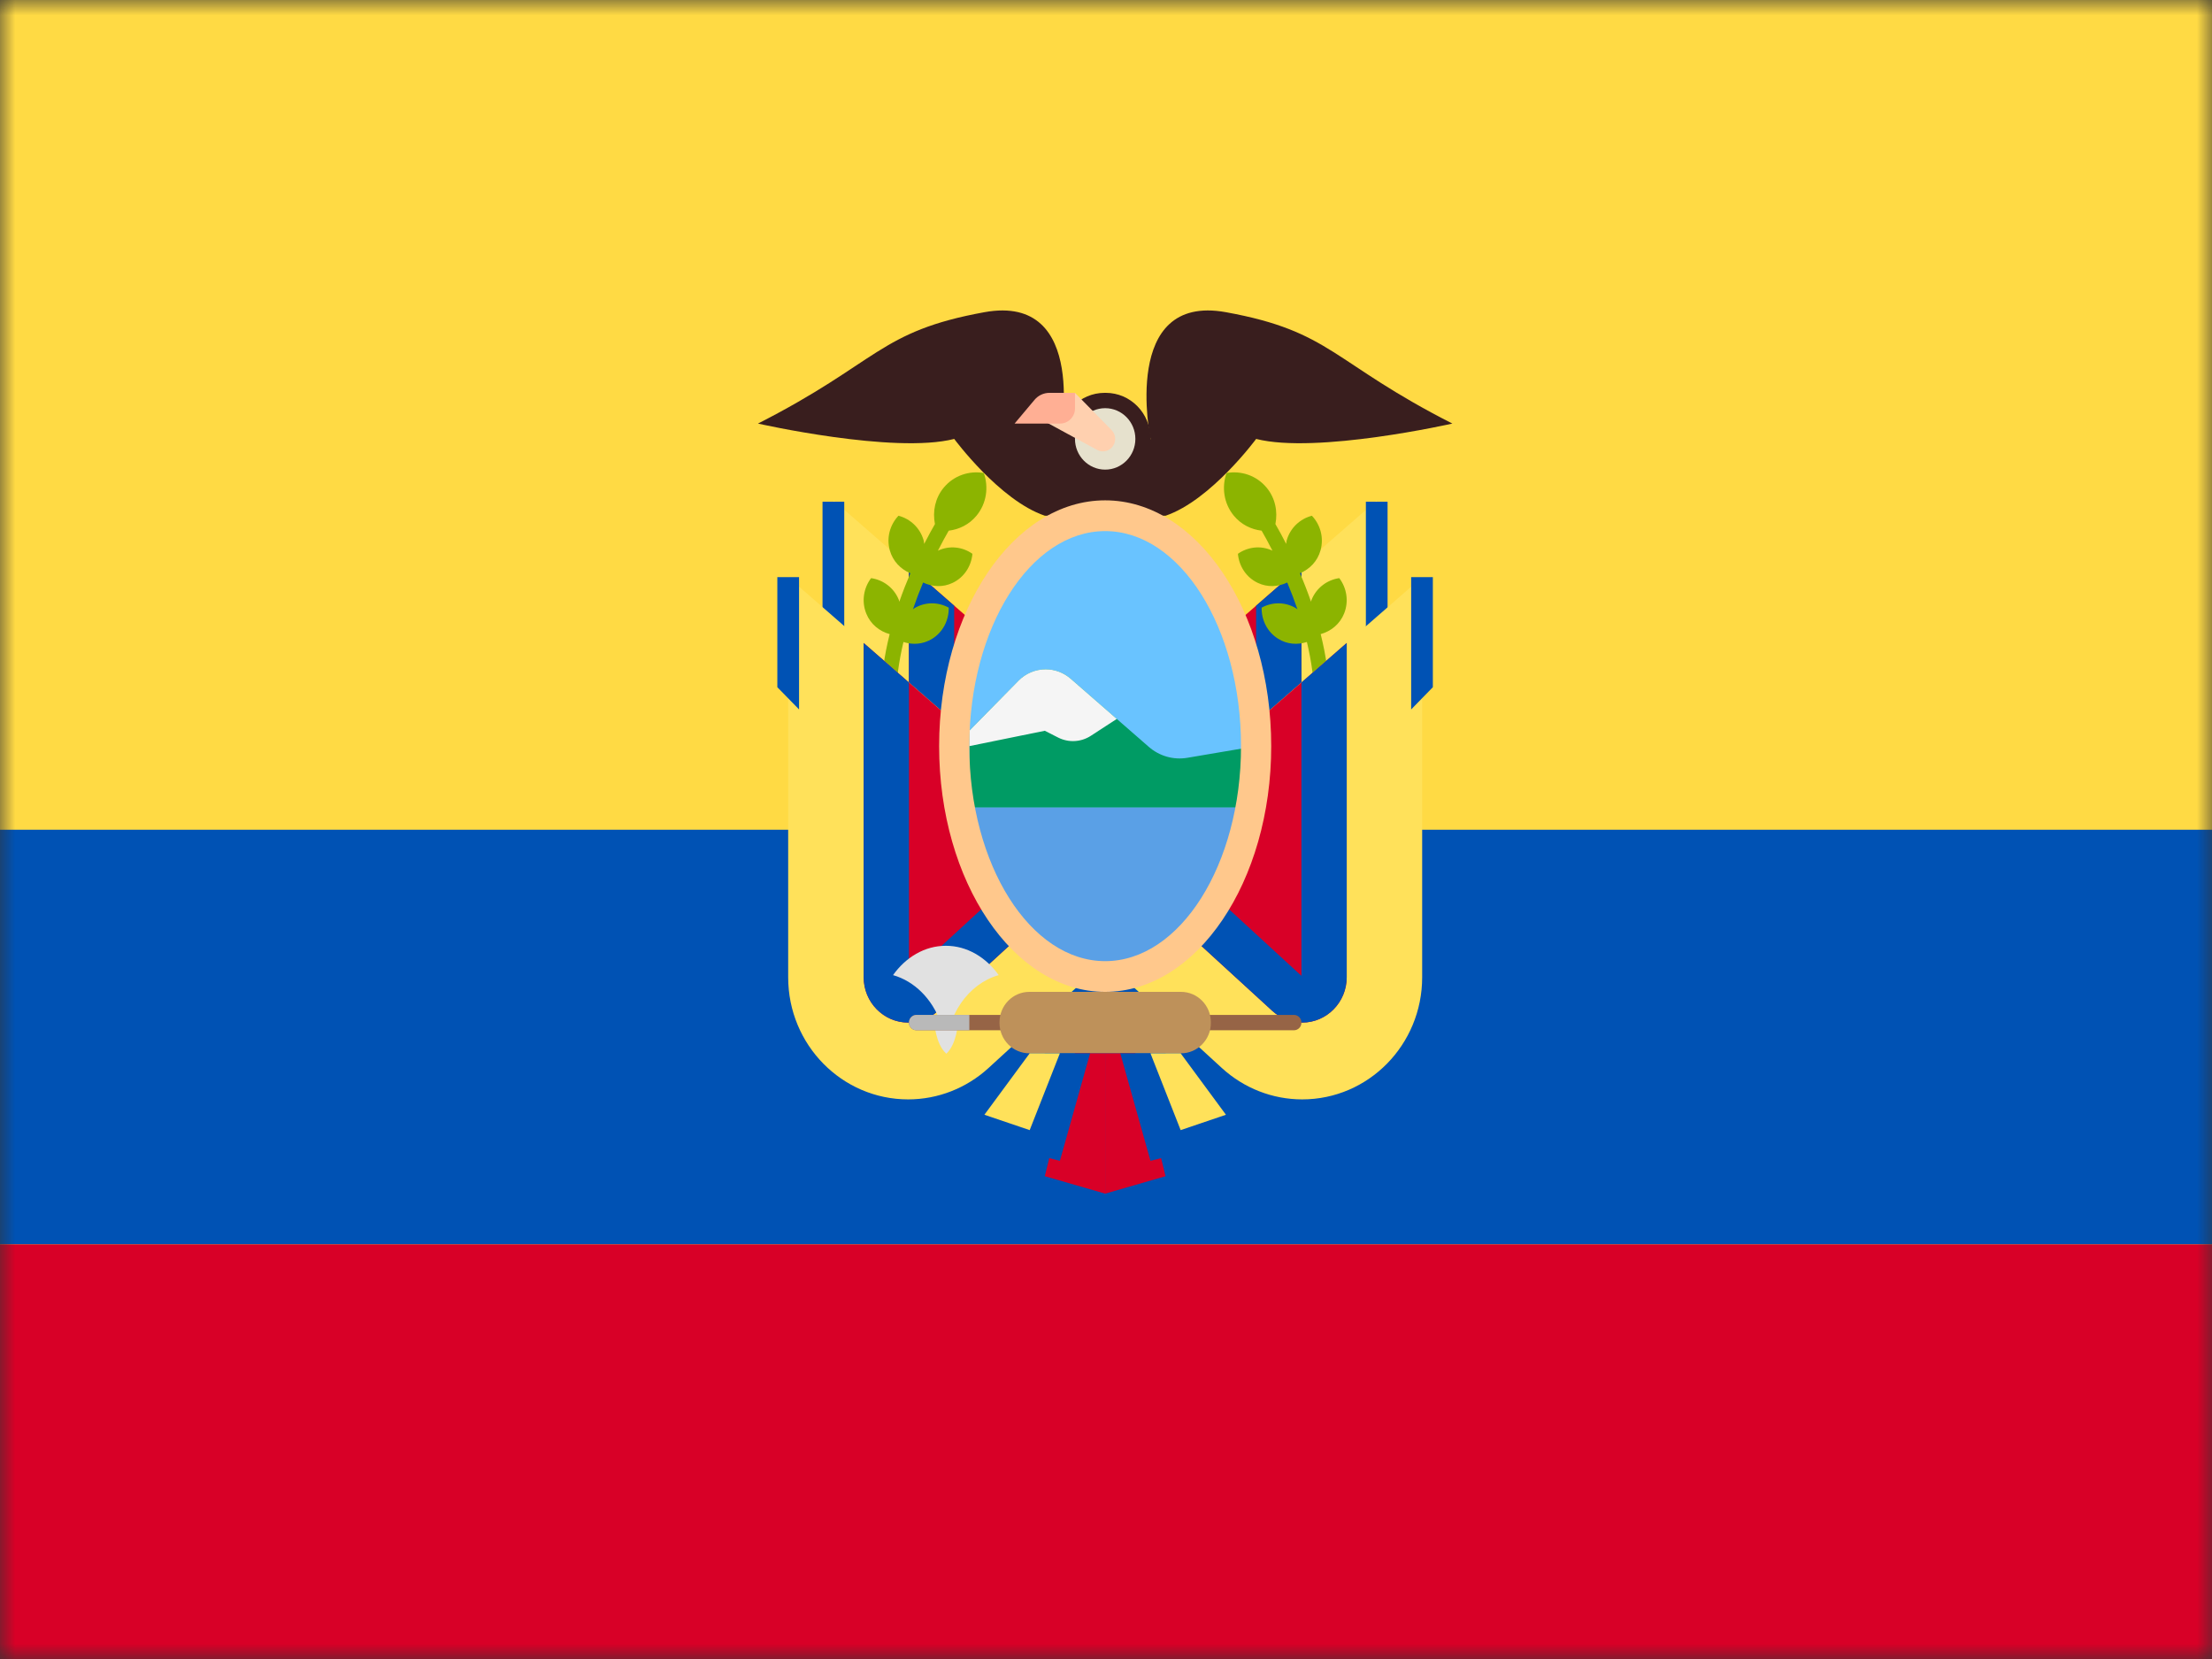 <svg width="72" height="54" viewBox="0 0 72 54" fill="none" xmlns="http://www.w3.org/2000/svg">
<rect x="0" y="0" width="72" height="54" fill="#333333" stroke="none"/>
<g clip-path="url(#clip0_301_29387)">
<mask id="mask0_301_29387" style="mask-type:alpha" maskUnits="userSpaceOnUse" x="0" y="0" width="72" height="54">
<rect x="0.5" y="0.5" width="71" height="53" fill="#D9D9D9" stroke="black"/>
</mask>
<g mask="url(#mask0_301_29387)">
<g clip-path="url(#clip1_301_29387)">
<path d="M-4.5 0H76.5V54H-4.5V0Z" fill="#FFDA44"/>
<path d="M-4.5 27.008H76.5V40.504H-4.5V27.008Z" fill="#0052B4"/>
<path d="M-4.5 40.504H76.5V54H-4.5V40.504Z" fill="#D80027"/>
<path d="M34.499 25.286L44.817 16.286V29.311C44.817 31.506 43.068 33.285 40.911 33.285C39.946 33.285 39.016 32.921 38.298 32.265L34.499 28.785V25.286Z" fill="#FFE15A"/>
<path d="M39.942 30.407L36.956 27.672V23.143L42.361 18.429V21.722V29.311C42.361 30.124 41.71 30.785 40.911 30.785C40.553 30.785 40.209 30.651 39.942 30.407Z" fill="#D80027"/>
<path d="M38.43 21.858V27.006L40.886 29.263V21.691V19.715L42.361 18.429V21.722V29.311C42.361 30.124 41.71 30.785 40.911 30.785C40.553 30.785 40.209 30.651 39.942 30.407L36.956 27.672V23.143L38.43 21.858Z" fill="#0052B4"/>
<path d="M37.448 25.286L27.129 16.286V29.311C27.129 31.506 28.878 33.285 31.035 33.285C32 33.285 32.931 32.921 33.648 32.265L37.448 28.785V25.286Z" fill="#FFE15A"/>
<path d="M32.005 30.407L34.991 27.672V23.143L29.586 18.429V21.722V29.311C29.586 30.124 30.236 30.785 31.035 30.785C31.394 30.785 31.738 30.651 32.005 30.407Z" fill="#D80027"/>
<path d="M33.515 21.858V27.006L31.058 29.263V21.691V19.715L29.584 18.429V21.722V29.311C29.584 30.124 30.234 30.785 31.033 30.785C31.392 30.785 31.736 30.651 32.003 30.407L34.989 27.672V23.143L33.515 21.858Z" fill="#0052B4"/>
<path d="M45.165 16.331H44.459V20.638H45.165V16.331Z" fill="#0052B4"/>
<path d="M27.48 16.331H26.773V20.638H27.48V16.331Z" fill="#0052B4"/>
<path d="M34.499 14.287C34.499 14.287 35.482 9.537 32.042 10.162C28.603 10.787 28.603 11.787 24.672 13.787C24.672 13.787 29.094 14.787 31.06 14.287C31.06 14.287 32.534 16.286 34.008 16.786H35.482L34.499 14.287Z" fill="#391E1E"/>
<path d="M37.448 14.287C37.448 14.287 36.465 9.537 39.904 10.162C43.344 10.787 43.344 11.787 47.274 13.787C47.274 13.787 42.852 14.787 40.887 14.287C40.887 14.287 39.413 16.286 37.939 16.787H36.465L37.448 14.287Z" fill="#391E1E"/>
<path d="M37.447 16.786H34.499V14.268C34.499 13.45 35.151 12.787 35.955 12.787H35.992C36.796 12.787 37.447 13.45 37.447 14.268V16.786Z" fill="#391E1E"/>
<path d="M35.973 15.286C36.516 15.286 36.956 14.838 36.956 14.286C36.956 13.734 36.516 13.286 35.973 13.286C35.43 13.286 34.99 13.734 34.99 14.286C34.99 14.838 35.43 15.286 35.973 15.286Z" fill="#E6E1CD"/>
<path d="M33.865 13.641L35.712 14.645C35.867 14.729 36.058 14.7 36.182 14.574C36.338 14.415 36.338 14.158 36.182 13.999L34.99 12.787H34.704C34.24 12.787 33.865 13.169 33.865 13.641Z" fill="#FFD0AF"/>
<path d="M34.505 13.787H33.025L33.673 13.015C33.795 12.87 33.972 12.787 34.16 12.787H34.991V13.293C34.991 13.566 34.773 13.787 34.505 13.787Z" fill="#FFAF94"/>
<path d="M40.163 16.788C39.832 16.388 39.761 15.857 39.923 15.397C40.395 15.313 40.898 15.474 41.229 15.874C41.512 16.216 41.594 16.651 41.514 17.058C41.613 17.228 41.733 17.446 41.865 17.704C41.871 17.667 41.87 17.631 41.88 17.594C41.996 17.18 42.319 16.886 42.702 16.787C42.976 17.076 43.099 17.499 42.983 17.913C42.884 18.27 42.627 18.529 42.314 18.659C42.438 18.947 42.56 19.258 42.674 19.586C42.68 19.567 42.681 19.547 42.689 19.528C42.849 19.129 43.202 18.874 43.593 18.818C43.834 19.136 43.91 19.57 43.751 19.969C43.611 20.318 43.32 20.548 42.988 20.64C43.159 21.326 43.272 22.054 43.272 22.787H42.781C42.781 22.148 42.685 21.508 42.539 20.896C42.236 20.996 41.897 20.975 41.604 20.792C41.246 20.569 41.057 20.177 41.066 19.779C41.411 19.59 41.84 19.583 42.197 19.806C42.211 19.814 42.219 19.826 42.232 19.834C42.126 19.527 42.014 19.235 41.899 18.961C41.604 19.103 41.257 19.124 40.939 18.972C40.559 18.791 40.329 18.422 40.294 18.026C40.615 17.8 41.04 17.745 41.418 17.924C41.283 17.66 41.161 17.438 41.065 17.273C40.727 17.233 40.401 17.075 40.163 16.788Z" fill="#8CB400"/>
<path d="M31.783 16.788C32.114 16.388 32.185 15.857 32.023 15.397C31.551 15.313 31.049 15.474 30.717 15.874C30.434 16.217 30.352 16.651 30.432 17.058C30.334 17.228 30.214 17.446 30.082 17.704C30.075 17.667 30.076 17.631 30.066 17.594C29.95 17.18 29.627 16.886 29.245 16.787C28.971 17.077 28.847 17.499 28.963 17.914C29.063 18.27 29.32 18.529 29.632 18.66C29.509 18.948 29.387 19.258 29.272 19.586C29.266 19.567 29.265 19.547 29.258 19.528C29.098 19.129 28.745 18.874 28.354 18.818C28.113 19.136 28.036 19.57 28.196 19.969C28.336 20.318 28.626 20.549 28.958 20.64C28.787 21.326 28.674 22.054 28.674 22.787H29.166C29.166 22.148 29.262 21.509 29.407 20.897C29.711 20.996 30.049 20.975 30.343 20.792C30.701 20.569 30.889 20.177 30.881 19.779C30.536 19.59 30.107 19.583 29.749 19.806C29.736 19.814 29.727 19.826 29.715 19.834C29.82 19.527 29.932 19.235 30.047 18.961C30.342 19.103 30.689 19.125 31.008 18.972C31.388 18.791 31.617 18.422 31.652 18.026C31.331 17.8 30.907 17.745 30.528 17.925C30.663 17.66 30.785 17.438 30.881 17.273C31.219 17.233 31.545 17.075 31.783 16.788Z" fill="#8CB400"/>
<path d="M35.973 27.785L25.655 18.786V31.811C25.655 34.006 27.404 35.785 29.561 35.785C30.526 35.785 31.456 35.421 32.174 34.765L35.973 31.285V27.785Z" fill="#FFE15A"/>
<path d="M30.53 32.906L33.516 30.172V25.643L28.112 20.929V24.221V31.81C28.112 32.623 28.762 33.285 29.561 33.285C29.92 33.285 30.264 33.151 30.53 32.906Z" fill="#D80027"/>
<path d="M32.042 24.357V29.505L29.586 31.763V24.19V22.215L28.112 20.929V24.222V31.811C28.112 32.624 28.762 33.285 29.561 33.285C29.919 33.285 30.264 33.151 30.53 32.907L33.516 30.172V25.643L32.042 24.357Z" fill="#0052B4"/>
<path d="M35.973 27.785L46.291 18.786V31.811C46.291 34.006 44.543 35.785 42.386 35.785C41.421 35.785 40.49 35.421 39.773 34.765L35.973 31.285V27.785Z" fill="#FFE15A"/>
<path d="M41.416 32.906L38.43 30.172V25.643L43.835 20.929V24.221V31.81C43.835 32.623 43.185 33.285 42.386 33.285C42.027 33.285 41.683 33.151 41.416 32.906Z" fill="#D80027"/>
<path d="M39.904 24.357V29.505L42.361 31.763V24.19V22.215L43.835 20.929V24.222V31.811C43.835 32.624 43.185 33.285 42.386 33.285C42.027 33.285 41.683 33.151 41.416 32.907L38.43 30.172V25.643L39.904 24.357Z" fill="#0052B4"/>
<path d="M35.973 31.785C38.687 31.785 40.887 28.427 40.887 24.285C40.887 20.143 38.687 16.785 35.973 16.785C33.26 16.785 31.06 20.143 31.06 24.285C31.06 28.427 33.26 31.785 35.973 31.785Z" fill="#69C3FF"/>
<path d="M31.551 26.286H40.395L40.887 24.286L38.648 24.666C38.198 24.742 37.739 24.612 37.393 24.31L34.851 22.093C34.624 21.895 34.335 21.786 34.036 21.786C33.703 21.786 33.384 21.921 33.15 22.16L31.551 23.786V26.286Z" fill="#009B64"/>
<path d="M35.507 23.95L36.351 23.401L34.851 22.093C34.624 21.895 34.335 21.786 34.036 21.786C33.703 21.786 33.384 21.92 33.15 22.159L31.551 23.786V24.286L34.008 23.786L34.442 24.007C34.783 24.18 35.187 24.158 35.507 23.95Z" fill="#F5F5F5"/>
<path d="M31.551 26.286L32.042 29.285L34.499 31.785H35.973L37.938 31.285L39.904 29.285L40.395 26.286H31.551Z" fill="#5AA0E6"/>
<path d="M35.973 32.285C32.993 32.285 30.568 28.697 30.568 24.286C30.568 19.875 32.993 16.286 35.973 16.286C38.953 16.286 41.378 19.875 41.378 24.286C41.378 28.697 38.953 32.285 35.973 32.285ZM35.973 17.287C33.535 17.287 31.551 20.426 31.551 24.286C31.551 28.145 33.535 31.285 35.973 31.285C38.411 31.285 40.395 28.145 40.395 24.286C40.395 20.426 38.411 17.287 35.973 17.287Z" fill="#FFC88C"/>
<path d="M32.507 31.74C32.095 31.162 31.482 30.785 30.787 30.785C30.093 30.785 29.48 31.162 29.068 31.74C29.77 31.939 30.345 32.519 30.617 33.284C30.727 33.592 30.788 33.93 30.788 34.285C30.787 33.048 31.522 32.018 32.507 31.74Z" fill="#E1E1E1"/>
<path d="M31.178 33.318C31.178 33.318 31.14 33.984 30.804 34.297L30.79 34.285C30.454 33.972 30.416 33.306 30.416 33.306L31.178 33.318Z" fill="#E1E1E1"/>
<path d="M42.118 33.535H29.829C29.695 33.535 29.586 33.424 29.586 33.288V33.282C29.586 33.145 29.695 33.035 29.829 33.035H42.118C42.252 33.035 42.361 33.146 42.361 33.282V33.288C42.361 33.424 42.252 33.535 42.118 33.535Z" fill="#966446"/>
<path d="M38.442 34.285H33.505C32.968 34.285 32.534 33.843 32.534 33.297V33.273C32.534 32.727 32.968 32.285 33.505 32.285H38.442C38.978 32.285 39.413 32.727 39.413 33.273V33.297C39.413 33.843 38.978 34.285 38.442 34.285Z" fill="#BE915A"/>
<path d="M31.551 33.035H29.832C29.696 33.035 29.586 33.147 29.586 33.285C29.586 33.423 29.696 33.535 29.832 33.535H31.551V33.035Z" fill="#B9B9B9"/>
<path d="M35.973 34.285V38.853L34.008 38.285L34.991 34.285H35.973Z" fill="#D80027"/>
<path d="M35.482 34.285L34.499 37.785L32.534 37.285L34.008 34.285H35.482Z" fill="#0052B4"/>
<path d="M33.516 34.285L32.042 36.285L33.516 36.785L34.499 34.285H33.516Z" fill="#FFE15A"/>
<path d="M35.973 34.285V38.853L37.938 38.285L36.956 34.285H35.973Z" fill="#D80027"/>
<path d="M36.465 34.285L37.448 37.785L39.413 37.285L37.939 34.285H36.465Z" fill="#0052B4"/>
<path d="M38.43 34.285L39.904 36.285L38.43 36.785L37.447 34.285H38.43Z" fill="#FFE15A"/>
<path d="M26.009 23.092L25.302 22.368V18.786H26.009V23.092Z" fill="#0052B4"/>
<path d="M46.639 22.368L45.933 23.092V18.786H46.639V22.368Z" fill="#0052B4"/>
</g>
</g>
</g>
<defs>
<clipPath id="clip0_301_29387">
<rect width="72" height="54" fill="white"/>
</clipPath>
<clipPath id="clip1_301_29387">
<rect width="81" height="54" fill="white" transform="translate(-4.5)"/>
</clipPath>
</defs>
</svg>
